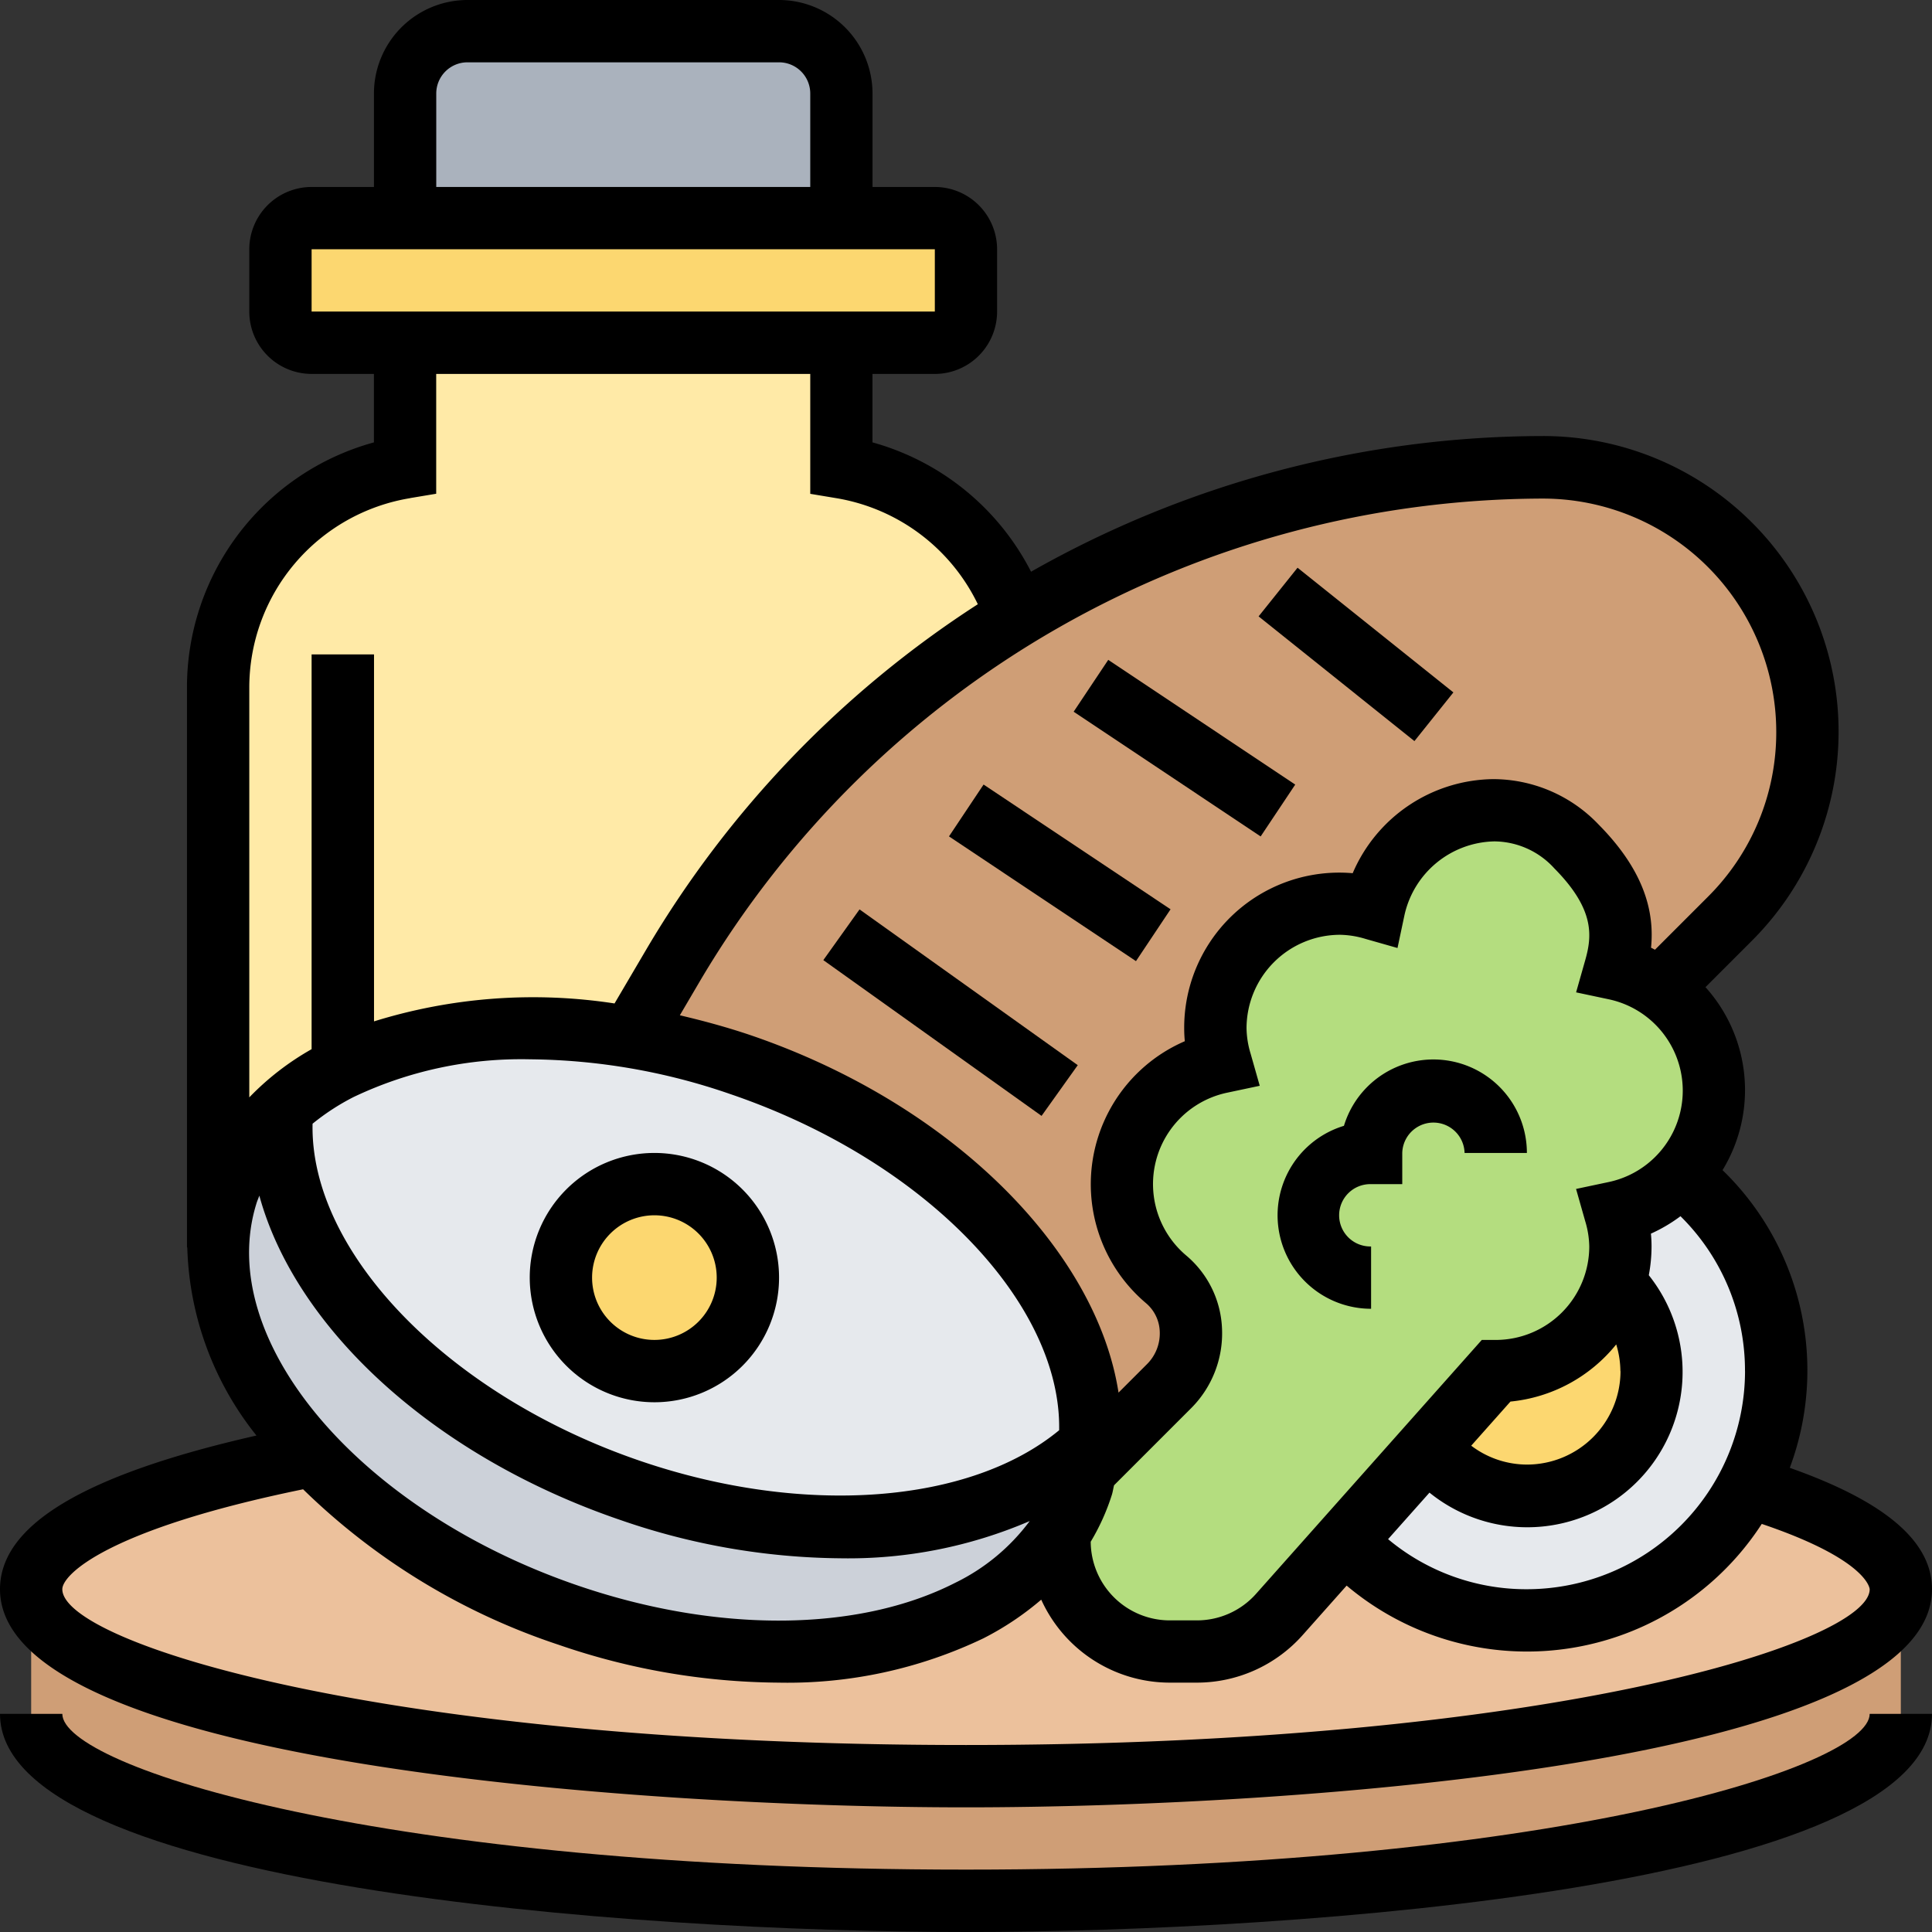 <svg xmlns="http://www.w3.org/2000/svg" width="98" height="98" viewBox="0 0 98 98">
  <rect x="0" y="0" width="98" height="98" fill="#333333" stroke="none"/>
  <g id="Group_10399" data-name="Group 10399" transform="translate(-2033 -1923)">
    <g id="ketogenic-diet" transform="translate(2033 1923)">
      <g id="Group_10364" data-name="Group 10364" transform="translate(1.581 1.581)">
        <g id="Group_10351" data-name="Group 10351" transform="translate(18.968)">
          <path id="Path_11734" data-name="Path 11734" d="M35.129,4.161v6.323H13V4.161A3.171,3.171,0,0,1,16.161,1H31.968A3.171,3.171,0,0,1,35.129,4.161Z" transform="translate(-13 -1)" fill="#aab2bd"/>
        </g>
        <g id="Group_10352" data-name="Group 10352" transform="translate(12.645 9.484)">
          <path id="Path_11735" data-name="Path 11735" d="M43.774,8.581v3.161a1.585,1.585,0,0,1-1.581,1.581H10.581A1.585,1.585,0,0,1,9,11.742V8.581A1.585,1.585,0,0,1,10.581,7H42.194A1.585,1.585,0,0,1,43.774,8.581Z" transform="translate(-9 -7)" fill="#fcd770"/>
        </g>
        <g id="Group_10353" data-name="Group 10353" transform="translate(9.484 15.806)">
          <path id="Path_11736" data-name="Path 11736" d="M13.323,47.766a13.115,13.115,0,0,0-3.13,2.118A9.815,9.815,0,0,0,7.427,54.2a9.16,9.16,0,0,0-.411,2.687H7V28.514a11.339,11.339,0,0,1,9.484-11.191V11H38.613v6.323A11.375,11.375,0,0,1,47.5,24.846a51.007,51.007,0,0,0-17.4,17.7L27.959,46.2c-5.611-.933-10.812-.332-14.637,1.565Z" transform="translate(-7 -11)" fill="#ffeaa7"/>
        </g>
        <g id="Group_10355" data-name="Group 10355" transform="translate(0 79.032)">
          <g id="Group_10354" data-name="Group 10354">
            <path id="Path_11737" data-name="Path 11737" d="M48.419,60.484C22.228,60.484,1,56.232,1,51v6.323c0,5.238,21.23,9.484,47.419,9.484s47.419-4.246,47.419-9.484V51C95.839,56.232,74.611,60.484,48.419,60.484Z" transform="translate(-1 -51)" fill="#cf9e76"/>
          </g>
        </g>
        <g id="Group_10356" data-name="Group 10356" transform="translate(0 72.251)">
          <path id="Path_11738" data-name="Path 11738" d="M88.078,48.291c4.9,1.486,7.761,3.272,7.761,5.2,0,5.232-21.228,9.484-47.419,9.484S1,58.723,1,53.491c0-2.655,5.453-5.058,14.257-6.781a32.068,32.068,0,0,0,13.009,8.109c10.669,3.635,21.086,1.691,24.927-4.236a2.392,2.392,0,0,0-.032.474,5.613,5.613,0,0,0,5.6,5.6h1.375A5.553,5.553,0,0,0,64.3,54.771l3.319-3.715a12.653,12.653,0,0,0,20.454-2.766Z" transform="translate(-1 -46.71)" fill="#ecc19c"/>
        </g>
        <g id="Group_10357" data-name="Group 10357" transform="translate(30.443 22.129)">
          <path id="Path_11739" data-name="Path 11739" d="M47.542,61.6l-3.92,3.92c-.095.095-.19.19-.285.3a7.586,7.586,0,0,0,.174-1.2c.648-7.287-6.781-15.6-17.735-19.331a35.348,35.348,0,0,0-5.516-1.407l2.134-3.651A51.191,51.191,0,0,1,66.494,15,13.428,13.428,0,0,1,78.9,33.541,13.66,13.66,0,0,1,75.978,37.9l-3.525,3.525a6.214,6.214,0,0,0-2.292-1c.506-1.755.537-3.683-1.96-6.212a5.912,5.912,0,0,0-4.189-1.834A6.325,6.325,0,0,0,57.927,37.4a6.23,6.23,0,0,0-1.723-.269,6.321,6.321,0,0,0-6.323,6.323,6.23,6.23,0,0,0,.269,1.723,6.323,6.323,0,0,0-2.766,11.017,3.674,3.674,0,0,1,.158,5.406Z" transform="translate(-20.26 -15)" fill="#cf9e76"/>
        </g>
        <g id="Group_10358" data-name="Group 10358" transform="translate(66.624 58.025)">
          <path id="Path_11740" data-name="Path 11740" d="M60.205,37.71A12.645,12.645,0,1,1,43.15,56.283l4.236-4.774a6.324,6.324,0,1,0,9.484-8.33,6.459,6.459,0,0,0,.269-1.849,6.23,6.23,0,0,0-.269-1.723A6.212,6.212,0,0,0,60.205,37.71Z" transform="translate(-43.15 -37.71)" fill="#e6e9ed"/>
        </g>
        <g id="Group_10359" data-name="Group 10359" transform="translate(70.86 63.495)">
          <path id="Path_11741" data-name="Path 11741" d="M55.314,41.17A6.325,6.325,0,1,1,45.83,49.5l3.43-3.857A6.332,6.332,0,0,0,55.314,41.17Z" transform="translate(-45.83 -41.17)" fill="#fcd770"/>
        </g>
        <g id="Group_10360" data-name="Group 10360" transform="translate(52.161 39.516)">
          <path id="Path_11742" data-name="Path 11742" d="M62.183,46.406a6.23,6.23,0,0,1,.269,1.723,6.459,6.459,0,0,1-.269,1.849,6.332,6.332,0,0,1-6.054,4.473L52.7,58.308l-4.236,4.774L45.144,66.8a5.553,5.553,0,0,1-4.173,1.881H39.6a5.613,5.613,0,0,1-5.6-5.6,2.393,2.393,0,0,1,.032-.474,9.218,9.218,0,0,0,1.122-2.355,7.807,7.807,0,0,0,.205-.822c.095-.111.19-.205.285-.3l3.92-3.92a3.674,3.674,0,0,0-.158-5.406,6.323,6.323,0,0,1,2.766-11.017,6.23,6.23,0,0,1-.269-1.723,6.321,6.321,0,0,1,6.323-6.323,6.23,6.23,0,0,1,1.723.269A6.325,6.325,0,0,1,56.034,26a5.912,5.912,0,0,1,4.189,1.834c2.5,2.529,2.466,4.457,1.96,6.212a6.214,6.214,0,0,1,2.292,1,6.307,6.307,0,0,1,1.043,9.468,6.212,6.212,0,0,1-3.335,1.9Z" transform="translate(-34 -26)" fill="#b4dd7f"/>
        </g>
        <g id="Group_10361" data-name="Group 10361" transform="translate(9.496 54.69)">
          <path id="Path_11743" data-name="Path 11743" d="M51.032,53.856A5.546,5.546,0,0,0,49.7,57.034c-3.841,5.927-14.257,7.872-24.927,4.236a32.068,32.068,0,0,1-13.009-8.109C8.687,49.873,6.916,46.127,7.011,42.6a9.16,9.16,0,0,1,.411-2.687A9.815,9.815,0,0,1,10.188,35.6l.032.016c-.648,7.287,6.765,15.6,17.719,19.331C37.328,58.14,46.5,57,51.19,52.655h.016a7.586,7.586,0,0,1-.174,1.2Z" transform="translate(-7.008 -35.6)" fill="#ccd1d9"/>
        </g>
        <g id="Group_10362" data-name="Group 10362" transform="translate(12.669 50.575)">
          <path id="Path_11744" data-name="Path 11744" d="M50.025,54.167c-4.695,4.347-13.862,5.485-23.251,2.292C15.82,52.729,8.406,44.414,9.054,37.128l-.032-.016a13.115,13.115,0,0,1,3.13-2.118c3.825-1.9,9.025-2.5,14.637-1.565a35.348,35.348,0,0,1,5.516,1.407C43.26,38.566,50.689,46.88,50.041,54.167ZM32.7,45.647a4.742,4.742,0,1,0-4.742,4.742A4.736,4.736,0,0,0,32.7,45.647Z" transform="translate(-9.015 -32.996)" fill="#e6e9ed"/>
        </g>
        <g id="Group_10363" data-name="Group 10363" transform="translate(26.908 58.814)">
          <circle id="Ellipse_342" data-name="Ellipse 342" cx="5" cy="5" r="5" transform="translate(-0.488 -0.395)" fill="#fcd770"/>
        </g>
      </g>
      <g id="Group_10365" data-name="Group 10365" transform="translate(0 0)">
        <path id="Path_11745" data-name="Path 11745" d="M49,91.677c16.948,0,49-2.312,49-11.065,0-2.429-2.38-4.45-7.214-6.157a14.135,14.135,0,0,0-3.411-15.1,7.8,7.8,0,0,0-.865-9.282l2.355-2.355a14.993,14.993,0,0,0-10.6-25.6A52.738,52.738,0,0,0,52.3,29a12.907,12.907,0,0,0-8.045-6.561V18.968h3.161a3.164,3.164,0,0,0,3.161-3.161V12.645a3.164,3.164,0,0,0-3.161-3.161H44.258V4.742A4.748,4.748,0,0,0,39.516,0H23.71a4.748,4.748,0,0,0-4.742,4.742V9.484H15.806a3.164,3.164,0,0,0-3.161,3.161v3.161a3.164,3.164,0,0,0,3.161,3.161h3.161V22.44A12.885,12.885,0,0,0,9.484,34.9V63.273H9.5a15.956,15.956,0,0,0,3.509,9.544C4.272,74.8,0,77.355,0,80.613,0,89.365,32.052,91.677,49,91.677ZM88.516,69.548A11.077,11.077,0,0,1,77.452,80.613a10.933,10.933,0,0,1-7.042-2.54l2.1-2.36A7.879,7.879,0,0,0,83.635,64.685a7.939,7.939,0,0,0,.139-1.459,6.452,6.452,0,0,0-.032-.65,7.886,7.886,0,0,0,1.5-.884,10.993,10.993,0,0,1,3.272,7.856ZM15.855,57a11.688,11.688,0,0,1,2.09-1.358,19.784,19.784,0,0,1,8.937-1.909A31.8,31.8,0,0,1,37.025,55.49c9.933,3.379,16.818,10.641,16.7,17.058-4.525,3.737-12.934,4.386-21.208,1.57C22.73,70.788,15.715,63.515,15.855,57ZM56.4,75.82c.049-.158.068-.321.111-.481l3.911-3.911a5.369,5.369,0,0,0,1.565-4.013,5.108,5.108,0,0,0-1.815-3.729,4.738,4.738,0,0,1,2.071-8.259l1.657-.351-.463-1.63a4.654,4.654,0,0,1-.207-1.287,4.748,4.748,0,0,1,4.742-4.742,4.673,4.673,0,0,1,1.288.207l1.628.463.351-1.657A4.771,4.771,0,0,1,75.8,42.679a4.146,4.146,0,0,1,3.046,1.372c2.069,2.093,1.906,3.449,1.563,4.658l-.462,1.628,1.655.351a4.738,4.738,0,0,1,0,9.27l-1.657.351.463,1.63a4.654,4.654,0,0,1,.207,1.287,4.748,4.748,0,0,1-4.742,4.742h-.71L63.711,80.848a4.007,4.007,0,0,1-3,1.345H59.331a4.011,4.011,0,0,1-4.005-3.99A11.146,11.146,0,0,0,56.4,75.82Zm25.8-6.272a4.748,4.748,0,0,1-4.742,4.742,4.692,4.692,0,0,1-2.831-.958l1.99-2.238a7.872,7.872,0,0,0,5.365-2.9A4.733,4.733,0,0,1,82.194,69.548Zm7.9-32.427a11.758,11.758,0,0,1-3.465,8.366l-2.687,2.687c-.068-.032-.131-.074-.2-.1.172-1.723-.264-3.827-2.654-6.244a7.394,7.394,0,0,0-5.344-2.309,7.851,7.851,0,0,0-7.135,4.772,7.865,7.865,0,0,0-8.547,7.872,6.451,6.451,0,0,0,.032.65A7.9,7.9,0,0,0,58.128,66.1a1.975,1.975,0,0,1,.7,1.446,2.2,2.2,0,0,1-.642,1.645l-1.449,1.449C55.624,63.436,48.306,55.993,38.045,52.5c-1.185-.4-2.374-.722-3.56-1l1.038-1.766A49.781,49.781,0,0,1,78.266,25.29,11.845,11.845,0,0,1,90.1,37.121ZM22.129,4.742A1.583,1.583,0,0,1,23.71,3.161H39.516A1.583,1.583,0,0,1,41.1,4.742V9.484H22.129Zm-6.323,7.9H47.419v3.161H15.806Zm5,12.623,1.32-.22V18.968H41.1v6.081l1.32.22A9.755,9.755,0,0,1,49.6,30.649,52.665,52.665,0,0,0,32.8,48.132L31.172,50.9a27.186,27.186,0,0,0-12.2.909V33.194H15.806V53.219a13.847,13.847,0,0,0-3.161,2.445V34.905a9.74,9.74,0,0,1,8.164-9.637Zm-7.8,35.784c.043-.136.1-.266.149-.4C15,67.394,22.01,73.881,31.5,77.112a34.891,34.891,0,0,0,11.161,1.932,23.28,23.28,0,0,0,9.571-1.889,10.355,10.355,0,0,1-3.794,3.139c-4.9,2.493-12.029,2.55-19.082.147-11.158-3.8-18.492-12.493-16.35-19.388Zm2.365,14.491a33.681,33.681,0,0,0,12.969,7.892,34.849,34.849,0,0,0,11.145,1.919,22.988,22.988,0,0,0,10.388-2.243,14.832,14.832,0,0,0,2.943-1.966,7.166,7.166,0,0,0,6.512,4.209h1.385a7.178,7.178,0,0,0,5.358-2.406l2.237-2.516A14.187,14.187,0,0,0,89.365,77.3c5.407,1.829,5.474,3.3,5.474,3.315,0,2.682-16.179,7.9-45.839,7.9S3.161,83.3,3.161,80.613C3.161,79.884,5.4,77.589,15.373,75.544Z" transform="translate(0 0)"/>
        <path id="Path_11746" data-name="Path 11746" d="M49,62.9C19.341,62.9,3.161,57.682,3.161,55H0c0,8.752,32.052,11.065,49,11.065S98,63.752,98,55H94.839C94.839,57.682,78.659,62.9,49,62.9Z" transform="translate(0 31.935)"/>
        <path id="Path_11747" data-name="Path 11747" d="M23.323,49.645A6.323,6.323,0,1,0,17,43.323,6.329,6.329,0,0,0,23.323,49.645Zm0-9.484a3.161,3.161,0,1,1-3.161,3.161A3.164,3.164,0,0,1,23.323,40.161Z" transform="translate(9.871 21.484)"/>
        <path id="Path_11748" data-name="Path 11748" d="M45.742,46.645V43.484a1.581,1.581,0,1,1,0-3.161h1.581V38.742a1.581,1.581,0,0,1,3.161,0h3.161a4.742,4.742,0,0,0-9.28-1.377,4.742,4.742,0,0,0,1.377,9.28Z" transform="translate(23.806 19.742)"/>
        <path id="Path_11749" data-name="Path 11749" d="M0,0H3.161V13.6H0Z" transform="translate(41.763 48.702) rotate(-54.482)"/>
        <path id="Path_11750" data-name="Path 11750" d="M0,0H3.161V11.4H0Z" transform="matrix(0.555, -0.832, 0.832, 0.555, 48.137, 42.426)"/>
        <path id="Path_11751" data-name="Path 11751" d="M0,0H3.161V11.4H0Z" transform="matrix(0.555, -0.832, 0.832, 0.555, 54.461, 36.101)"/>
        <path id="Path_11752" data-name="Path 11752" d="M0,0H3.161V10.121H0Z" transform="matrix(0.625, -0.781, 0.781, 0.625, 63.842, 31.266)"/>
      </g>
    </g>
  </g>
</svg>
